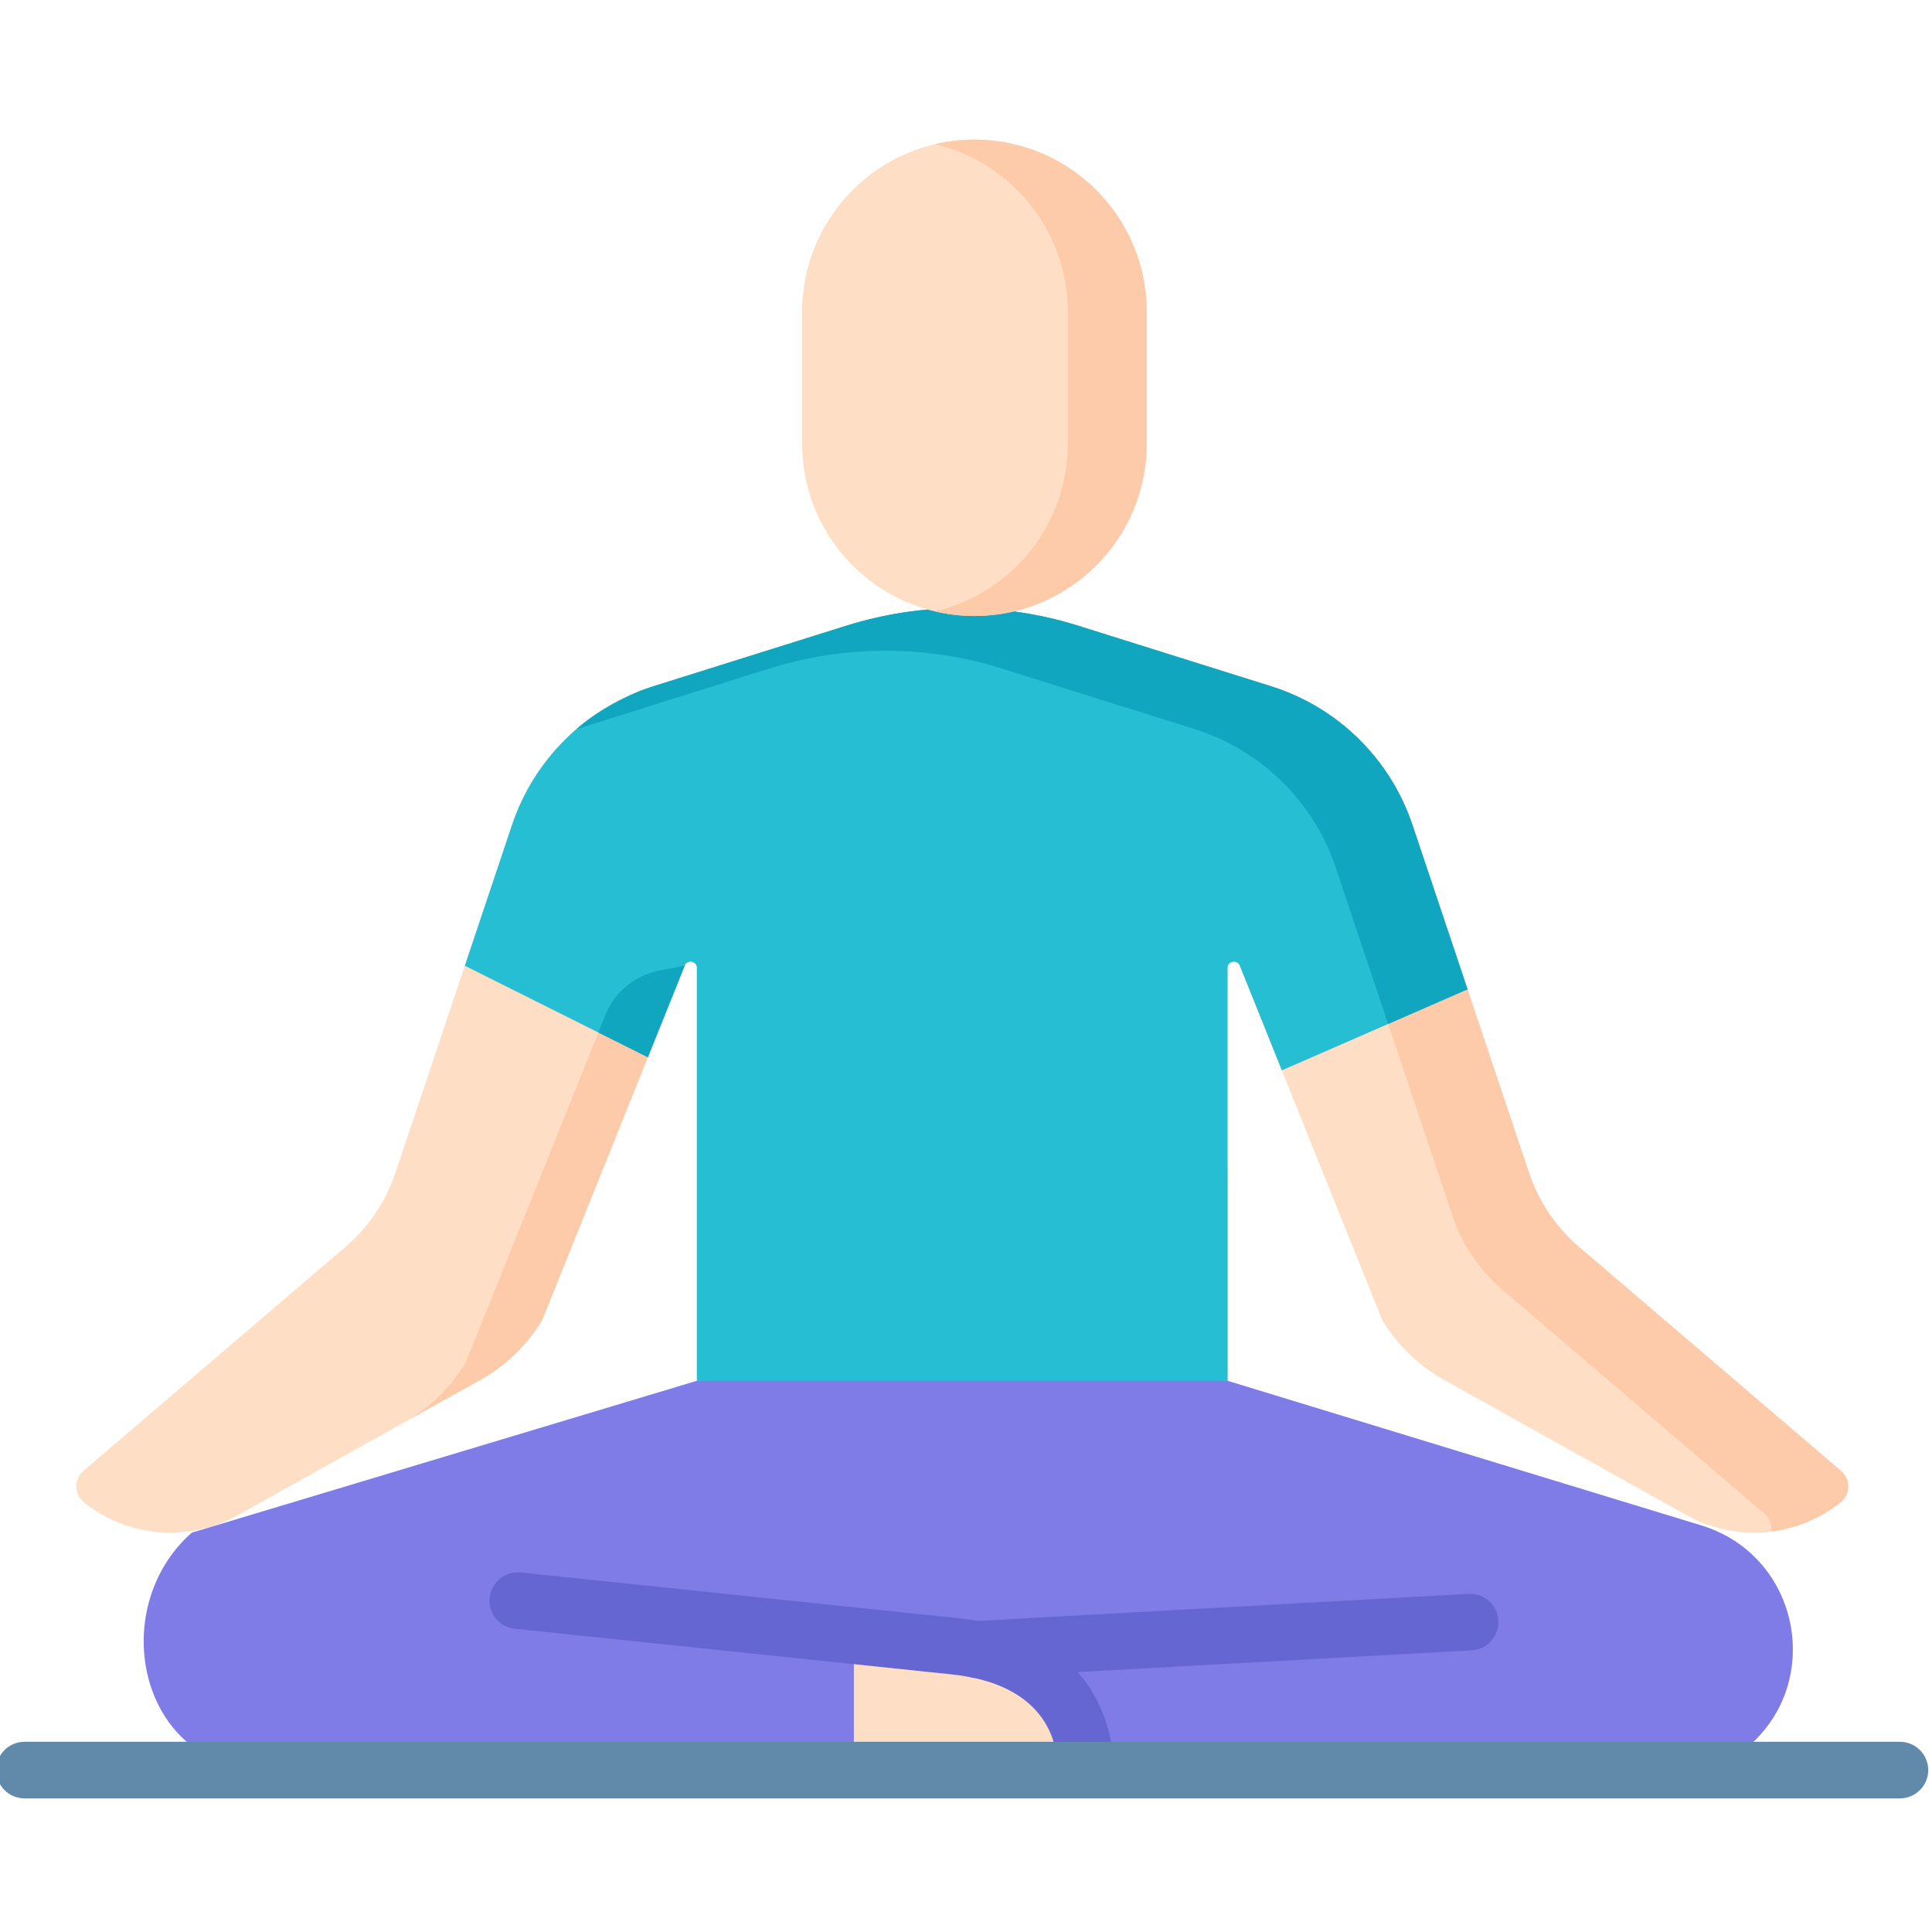 <svg height="511pt" viewBox="1 -36 511.999 511" width="511pt" xmlns="http://www.w3.org/2000/svg"><path d="m490.789 357.414c0 1.578-.68 3.148-2.031 4.227-11.605 9.297-27.688 10.656-40.703 3.43l-64.258-35.816c-6.816-3.801-12.516-9.32-16.531-16.016l-26.562-66.086-14.383-35.797v118.066h-140.641v-118.062l-12.996 32.324v.012l-27.949 69.543c-4.02 6.699-9.715 12.215-16.535 16.016l-64.254 35.816c-5.57 3.09-11.688 4.609-17.793 4.609-8.16 0-16.266-2.719-22.914-8.039-2.648-2.117-2.719-6.129-.141-8.324l69.426-59.352c6.137-5.258 10.746-12.074 13.305-19.742l18.355-54.789 12.496-37.285c5.875-17.555 19.812-31.23 37.473-36.777l51.012-16.012c20.074-6.309 41.598-6.309 61.68 0l51 16.012c17.664 5.547 31.598 19.223 37.477 36.777l14.586 43.531 16.266 48.543c2.559 7.668 7.164 14.484 13.305 19.742l69.422 59.352c1.262 1.078 1.891 2.586 1.891 4.098zm0 0" fill="#fedfc5"/><g fill="#fecbaa"><path d="m175.848 220.672c-6.531 1.254-11.977 5.742-14.457 11.914l-9.016 22.426v.012l-27.949 69.543c-3.992 6.652-9.641 12.133-16.395 15.93l20.168-11.242c6.82-3.801 12.516-9.316 16.535-16.016l37.711-93.832zm0 0"/><path d="m320.395 258.48-14.387-35.797v106.738h20.309v-56.199zm0 0"/><path d="m488.898 353.316-69.426-59.352c-6.137-5.258-10.746-12.074-13.305-19.742l-16.262-48.543-14.586-43.531c-5.879-17.555-19.812-31.23-37.477-36.777l-51-16.012c-20.086-6.309-41.605-6.309-61.68 0l-51.012 16.012c-7.605 2.391-14.512 6.293-20.391 11.355.027-.008.055-.02.082-.027l51.012-16.016c20.074-6.309 41.594-6.309 61.676 0l51 16.016c17.664 5.547 31.602 19.223 37.48 36.773l14.582 43.535 16.266 48.543c2.559 7.668 7.168 14.484 13.305 19.742l69.426 59.348c1.258 1.082 1.887 2.59 1.887 4.098 0 .211-.012.422-.035.633 6.566-.828 12.926-3.41 18.316-7.73 1.352-1.082 2.031-2.648 2.031-4.227 0-1.512-.629-3.02-1.891-4.098zm0 0"/></g><path d="m389.906 225.68-49.203 21.473-11.148-27.742c-.691-1.715-3.238-1.219-3.238.625v109.387l-69.273 4-71.363-4v-109.387c0-1.848-2.547-2.34-3.238-.629l-9.758 24.277-48.5-24.25 12.492-37.285c5.879-17.555 19.812-31.227 37.477-36.777l51.012-16.012c20.074-6.309 41.598-6.309 61.68 0l51 16.012c17.664 5.551 31.598 19.223 37.477 36.777zm0 0" fill="#25bed3"/><path d="m157.617 153.699c-1.324.961-2.617 1.961-3.855 3.027.027-.008.055-.02.082-.027l51.012-16.016c20.074-6.309 41.594-6.309 61.676 0l51 16.016c17.664 5.547 31.602 19.223 37.48 36.773l13.863 41.387 21.031-9.18-14.586-43.531c-5.879-17.555-19.812-31.23-37.477-36.777l-51-16.012c-20.086-6.309-41.605-6.309-61.68 0l-51.012 16.012c-1.391.43-2.758.922-4.102 1.48-.641.258-8.586 4.07-12.434 6.848zm0 0" fill="#11a6bf"/><path d="m161.391 232.586-1.828 4.539 13.121 6.559 9.758-24.277-6.594 1.266c-6.531 1.254-11.977 5.742-14.457 11.914zm0 0" fill="#11a6bf"/><path d="m462.957 427.465-6.559 5.129h-384.719c-33.648.02-42.953-42.492-19.863-62.918l133.863-40.254h140.637l125.566 38.336c26.488 8.098 32.906 42.664 11.074 59.707zm0 0" fill="#7f7ce8"/><path d="m227.285 396.988v35.605h61.336l-1.992-14.195-15.492-14.047zm0 0" fill="#fedfc5"/><path d="m213.57 81.078v-34.914c0-25.219 20.445-45.664 45.664-45.664s45.664 20.445 45.664 45.664v34.914c0 25.219-20.445 45.664-45.664 45.664s-45.664-20.445-45.664-45.664zm0 0" fill="#fedfc5"/><path d="m259.234.5c-3.602 0-7.102.43-10.465 1.219 20.176 4.73 35.203 22.828 35.203 44.445v34.914c0 21.617-15.027 39.715-35.203 44.445 3.363.789 6.863 1.219 10.465 1.219 25.219 0 45.664-20.445 45.664-45.664v-34.914c0-25.219-20.445-45.664-45.664-45.664zm0 0" fill="#fecbaa"/><path d="m296.078 432.594h-14.992c0-.199.008-.41.027-.621.141-2.156.539-21.801-27.988-24.75l-82.332-8.598-33.355-3.488c-4.121-.43-7.109-4.105-6.68-8.227.43-4.117 4.121-7.117 8.238-6.688l115.68 12.086c40.703 4.211 41.523 35.496 41.402 40.285zm0 0" fill="#6666d3"/><path d="m398.086 392.957c-.227-4.133-3.785-7.297-7.898-7.074l-131.039 7.234c-4.133.227-7.301 3.766-7.074 7.898.223 3.996 3.527 7.086 7.48 7.086.141 0 .277-.004.418-.012l131.043-7.234c4.133-.227 7.301-3.766 7.07-7.898zm0 0" fill="#6666d3"/><path d="m504.504 440.09h-497.008c-4.141 0-7.496-3.359-7.496-7.5s3.355-7.496 7.496-7.496h497.008c4.141 0 7.496 3.359 7.496 7.496 0 4.145-3.355 7.5-7.496 7.5zm0 0" fill="#618aaa"/></svg>